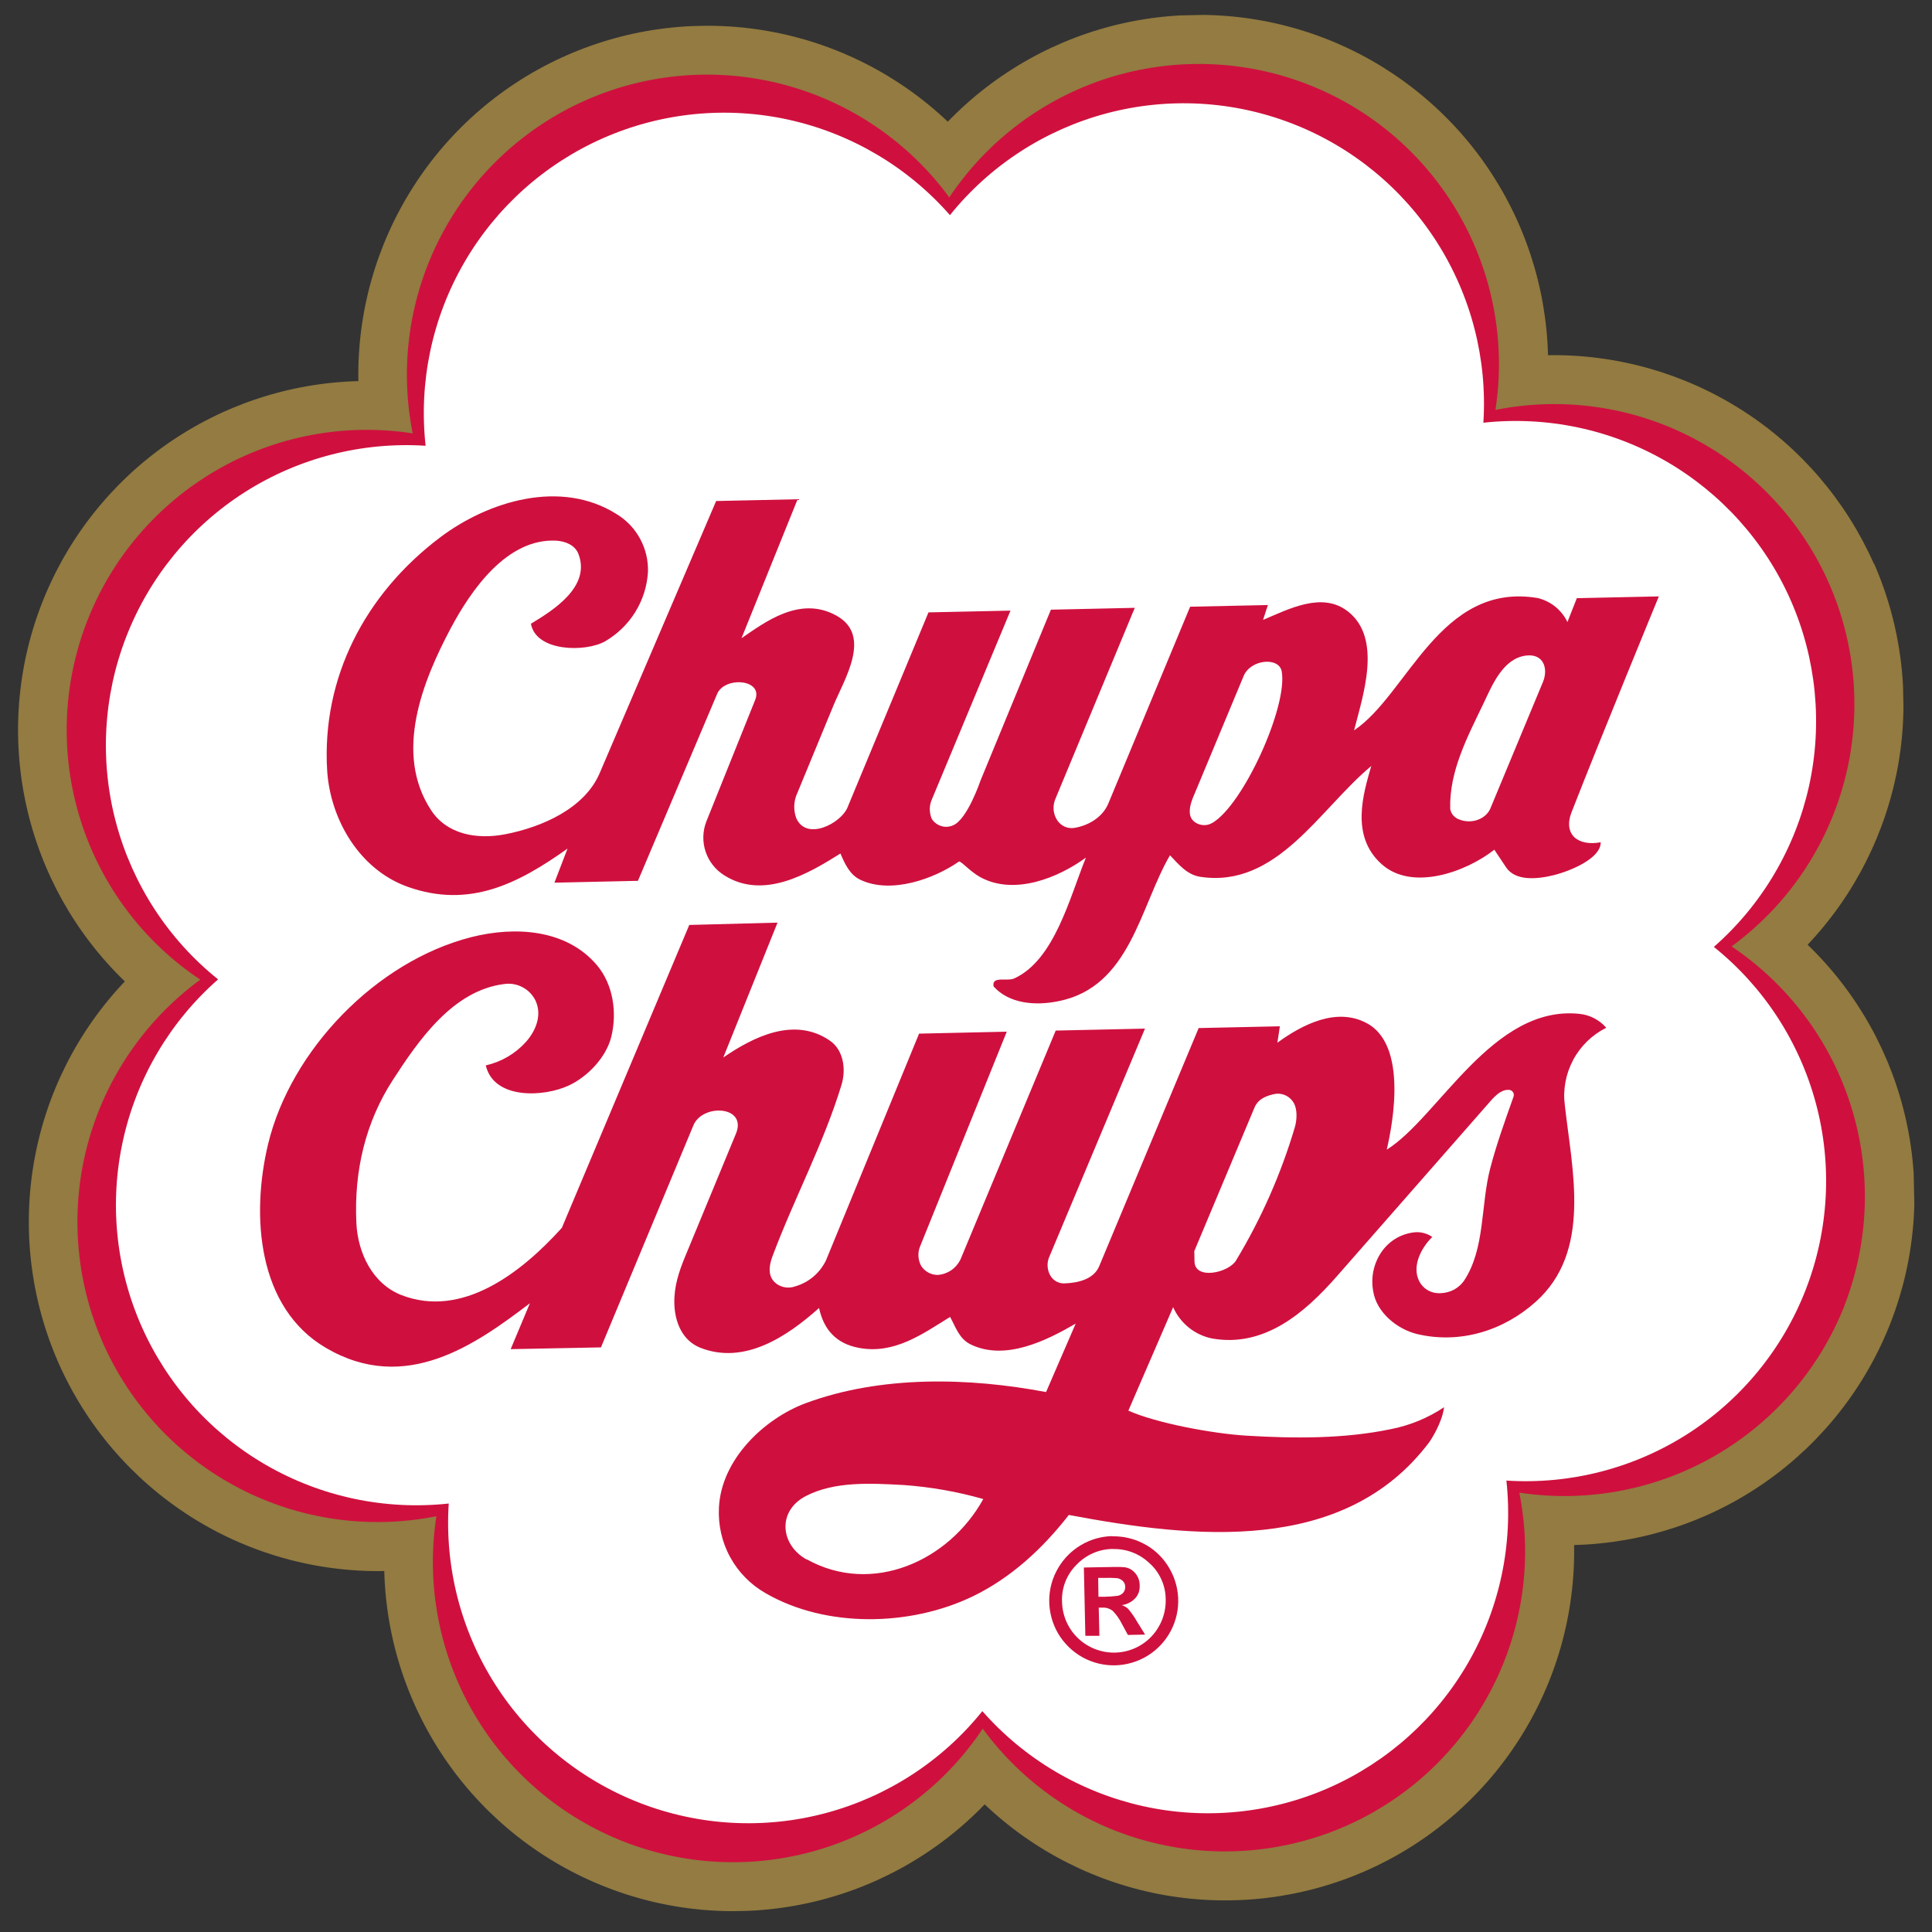 <?xml version="1.0" encoding="UTF-8"?>
<svg id="_Шар_1" data-name="Шар 1" xmlns="http://www.w3.org/2000/svg" xmlns:xlink="http://www.w3.org/1999/xlink" viewBox="0 0 208 208">
  <rect x="0" y="0" width="208" height="208" fill="#333333" stroke="none"/>
  <defs>
    <style>
      .cls-1 {
        fill: none;
      }

      .cls-2 {
        fill: #fff;
      }

      .cls-2, .cls-3, .cls-4 {
        fill-rule: evenodd;
      }

      .cls-3 {
        fill: #937b41;
      }

      .cls-4 {
        fill: #cf103e;
      }

      .cls-5 {
        clip-path: url(#clippath);
      }
    </style>
    <clipPath id="clippath">
      <rect class="cls-1" x="2.5" y="2.19" width="203" height="203" transform="translate(-2.23 2.29) rotate(-1.25)"/>
    </clipPath>
  </defs>
  <g class="cls-5">
    <g>
      <path class="cls-4" d="M190.7,101.79c5.48-4.91,9.26-11.43,10.82-18.63,1.55-7.19.79-14.69-2.17-21.43-2.96-6.74-7.98-12.36-14.33-16.08-6.35-3.72-13.72-5.33-21.04-4.61.4-7.35-1.53-14.64-5.52-20.83-3.99-6.19-9.83-10.96-16.69-13.62-6.86-2.67-14.39-3.1-21.51-1.23-7.12,1.87-13.47,5.93-18.14,11.62-4.91-5.48-11.43-9.27-18.63-10.82-7.19-1.55-14.7-.79-21.43,2.17-6.74,2.96-12.36,7.98-16.08,14.33s-5.33,13.72-4.61,21.04c-7.35-.4-14.64,1.53-20.82,5.52-6.19,3.99-10.95,9.83-13.62,16.69-2.67,6.86-3.1,14.39-1.24,21.51,1.86,7.12,5.93,13.47,11.62,18.14-5.48,4.91-9.27,11.43-10.82,18.63-1.55,7.19-.8,14.7,2.17,21.43,2.96,6.74,7.98,12.37,14.33,16.08,6.35,3.72,13.72,5.33,21.04,4.62-.39,7.35,1.55,14.63,5.54,20.82,3.99,6.18,9.83,10.95,16.69,13.61,6.86,2.67,14.38,3.1,21.5,1.24,7.12-1.86,13.47-5.92,18.15-11.61,4.92,5.48,11.44,9.26,18.63,10.81,7.19,1.55,14.69.79,21.43-2.18,6.74-2.96,12.36-7.98,16.08-14.33,3.72-6.35,5.33-13.72,4.61-21.04,7.35.4,14.64-1.53,20.82-5.52,6.19-3.99,10.95-9.83,13.62-16.69,2.67-6.86,3.1-14.39,1.23-21.51-1.87-7.12-5.93-13.47-11.62-18.14Z"/>
      <path class="cls-2" d="M184.53,101.93c5.16-4.53,8.74-10.6,10.23-17.3,1.48-6.71.79-13.72-1.97-20s-7.47-11.53-13.42-14.97c-5.95-3.44-12.84-4.89-19.67-4.15.44-6.85-1.32-13.66-5.01-19.45-3.69-5.79-9.13-10.25-15.53-12.74-6.4-2.49-13.42-2.88-20.05-1.11-6.63,1.77-12.53,5.6-16.84,10.95-4.53-5.17-10.59-8.76-17.31-10.26-6.71-1.49-13.73-.8-20.02,1.97-6.29,2.77-11.54,7.47-14.98,13.43-3.44,5.95-4.89,12.85-4.14,19.69-6.86-.44-13.68,1.31-19.47,5-5.79,3.69-10.26,9.14-12.75,15.54-2.49,6.4-2.88,13.43-1.1,20.07,1.78,6.64,5.62,12.54,10.98,16.84-5.16,4.53-8.75,10.6-10.23,17.3-1.49,6.71-.8,13.72,1.97,20.01,2.77,6.29,7.47,11.54,13.42,14.97,5.95,3.44,12.84,4.89,19.67,4.15-.44,6.86,1.31,13.68,5,19.47s9.14,10.26,15.54,12.75c6.4,2.49,13.43,2.88,20.07,1.1,6.64-1.78,12.54-5.62,16.84-10.97,4.53,5.16,10.6,8.74,17.3,10.23,6.71,1.49,13.72.79,20-1.97,6.29-2.77,11.53-7.46,14.97-13.41,3.44-5.95,4.89-12.84,4.15-19.67,6.86.44,13.68-1.31,19.47-5,5.79-3.69,10.26-9.14,12.75-15.54,2.49-6.4,2.88-13.44,1.1-20.07s-5.62-12.54-10.98-16.84"/>
      <path class="cls-4" d="M118.26,171.91h.61c.48-.01.96-.04,1.43-.1.23-.03.45-.15.61-.32.16-.18.24-.41.23-.66,0-.12-.02-.24-.07-.35-.05-.11-.12-.21-.21-.29-.18-.17-.41-.27-.65-.29-.46-.03-.92-.04-1.37-.02h-.61s.03,2.03.03,2.03ZM116.85,176.13l-.16-7.37,1.5-.03c1.5-.03,2.46-.05,2.87,0,.44.05.84.27,1.13.6.34.38.52.88.51,1.39.01.25-.03.51-.11.74-.09.24-.22.46-.4.64-.38.39-.88.64-1.42.71.25.08.48.21.67.38.35.41.66.85.93,1.32l.91,1.47-1.85.04-.64-1.18c-.26-.52-.59-1-.99-1.41-.32-.25-.72-.38-1.12-.35h-.39s.07,3.03.07,3.03h-1.49ZM119.79,166.76c-.72.01-1.44.16-2.1.45-.67.29-1.27.71-1.77,1.23-.53.52-.95,1.15-1.22,1.84-.27.69-.4,1.43-.36,2.18.03,1.48.65,2.89,1.72,3.91,1.07,1.02,2.5,1.58,3.98,1.55,1.48-.03,2.89-.65,3.91-1.72,1.02-1.07,1.58-2.5,1.55-3.98,0-.74-.15-1.48-.46-2.16-.3-.68-.74-1.29-1.3-1.78-.53-.5-1.14-.89-1.82-1.15-.68-.26-1.4-.38-2.13-.36h0ZM119.76,165.4c1.13-.02,2.26.23,3.27.74,1.09.54,2.02,1.37,2.68,2.4.68,1.04,1.07,2.24,1.13,3.47.06,1.24-.21,2.47-.79,3.57-.58,1.1-1.44,2.02-2.49,2.67-1.05.65-2.26,1.01-3.5,1.04-1.24.03-2.46-.28-3.54-.88-1.08-.61-1.98-1.49-2.61-2.56-.62-1.07-.95-2.29-.95-3.53,0-1.24.34-2.46.97-3.52.6-1.02,1.45-1.87,2.47-2.47,1.02-.6,2.18-.93,3.36-.95v.02ZM172.93,110.65c-1.52.76-2.76,1.96-3.56,3.46-.8,1.5-1.12,3.2-.9,4.88.78,7.01,2.94,15.73-3.14,21.17-3.48,3.12-8.15,4.55-12.74,3.47-2.15-.51-4.4-2.32-4.75-4.62-.27-1.46.04-2.96.87-4.19.4-.59.91-1.08,1.51-1.45.6-.37,1.28-.6,1.98-.69.71-.09,1.42.09,2,.49-1.17,1.15-2.22,3.11-1.42,4.74.22.43.56.79.98,1.02.42.23.91.33,1.39.29.48-.02.95-.15,1.38-.37.42-.23.79-.55,1.07-.94,2.32-3.47,1.79-8.17,2.85-12.17.69-2.63,1.6-5.14,2.49-7.65.03-.07.04-.15.04-.23,0-.08-.02-.15-.06-.22-.03-.07-.08-.13-.14-.18-.06-.05-.13-.09-.21-.11-1.04-.17-1.89.96-2.44,1.58l-16.19,18.46c-3.48,3.97-7.83,7.71-13.46,6.71-.92-.19-1.77-.59-2.5-1.18-.73-.59-1.3-1.34-1.68-2.19l-4.82,11.14c3.07,1.37,9.19,2.48,12.66,2.69,5.24.32,10.57.35,15.61-.7,2.04-.4,3.99-1.2,5.72-2.36-.2,1.66-1.44,3.57-1.62,3.8-9.17,12.13-25.38,10.32-38.78,7.8-2.87,3.69-6.28,6.79-10.29,8.74-6.76,3.28-15.85,3.45-22.36-.32-1.61-.92-2.93-2.26-3.81-3.88-.89-1.62-1.3-3.46-1.21-5.31.24-5.22,4.89-9.61,9.36-11.27,8.09-2.99,17.51-2.77,25.86-1.19l3.19-7.37c-3.15,1.83-7.57,4.04-11.29,2.25-1.26-.61-1.63-1.88-2.23-2.97-2.95,1.82-6,4.06-9.84,3.33-2.46-.47-3.77-1.99-4.27-4.29-3.46,3.09-8.07,6.17-12.83,4.26-1.93-.79-2.71-2.81-2.75-4.76-.04-1.8.48-3.39,1.18-5.08l5.45-13.18c1.25-3.02-3.58-3.27-4.57-.92l-9.96,23.92-9.72.19,2.07-4.94c-5.83,4.43-13.37,9.82-21.93,4.82-7.41-4.31-8.11-14.25-6.25-21.98,2.44-10.1,11.64-19.66,21.88-22.26,4.71-1.19,10.21-.86,13.5,3,1.76,2.07,2.21,5.1,1.56,7.74-.54,2.17-2.49,4.25-4.54,5.22-2.68,1.27-8.1,1.56-8.97-2.15,1.65-.37,3.15-1.24,4.29-2.49,1.03-1.14,1.8-2.82,1.09-4.43-.29-.63-.78-1.15-1.39-1.48-.61-.33-1.31-.46-2-.36-5.52.68-9.22,6.04-12.02,10.37-2.88,4.46-4.18,9.69-3.9,15.4.16,3.19,1.74,6.52,4.88,7.73,6.48,2.49,12.8-2.33,17.24-7.25l13.72-32.61,9.5-.25-5.84,14.52c3.25-2.23,7.63-4.42,11.44-1.84,1.51,1.01,1.8,3.1,1.29,4.78-1.93,6.35-5.12,12.27-7.44,18.48-.33.89-.48,1.85.06,2.57.27.34.64.58,1.06.7.42.12.86.11,1.26-.03.74-.2,1.43-.56,2.01-1.05.59-.49,1.06-1.11,1.39-1.8l10.01-24.38,9.44-.21-9.33,23.11c-.14.34-.2.7-.18,1.06.02.36.12.72.29,1.04.19.3.46.55.77.72.31.17.66.26,1.02.26.52-.04,1.01-.21,1.44-.5.43-.29.77-.69,1-1.15l10.26-24.66,9.61-.21-10.34,24.66c-.12.31-.17.64-.14.97.02.33.12.65.28.94.17.29.41.53.71.68.3.15.64.21.97.17,1.35-.06,3.01-.45,3.59-1.84l10.71-25.64,8.74-.19s-.18,1.29-.27,1.77c2.64-1.92,6.41-3.92,9.73-2.05,4.69,2.66,2.29,12.45,2.05,13.56,5.57-3.47,11.39-15.6,20.74-14.62,1.1.11,2.12.63,2.86,1.46v.04ZM133.07,135.71c-.82,1.33-4.43,2.12-4.47.1l-.02-1.12,6.48-15.45c.4-.97,1.41-1.34,2.36-1.49.37-.03.74.05,1.07.22.33.17.6.44.79.76.42.72.35,1.86.12,2.64-1.49,5.02-3.61,9.83-6.32,14.32v.02ZM86.83,167.89c-2.8-1.56-3.2-5.19-.08-6.82,3.12-1.62,7.04-1.38,10.56-1.19,2.89.21,5.76.71,8.55,1.51-3.68,6.66-11.95,10.41-19,6.49h-.02ZM169.21,87.4c-.97,2.47.7,3.73,3.12,3.28.04,1.67-3.07,3.04-5.05,3.54-1.74.43-4.13.68-5.14-.85l-1.26-1.89c-3.07,2.41-8.86,4.5-12.14,1.55-3.39-3.03-1.96-7.61-1.11-10.56-5.57,4.63-10.14,13.17-18.4,11.93-1.44-.22-2.33-1.34-3.27-2.32-3.23,5.53-4.27,14.15-11.97,15.7-2.53.53-5.35.28-7.02-1.58-.23-1.17,1.47-.51,2.22-.86,4.34-1.98,5.98-8.74,7.72-13.01-2.97,2.17-7.71,4.11-11.38,2.1-1.11-.61-2.11-1.8-2.3-1.67-2.65,1.85-7.31,3.54-10.62,1.95-1.15-.55-1.67-1.76-2.13-2.82-3.51,2.21-8.28,4.99-12.47,2.37-.96-.59-1.68-1.49-2.04-2.56-.36-1.06-.33-2.22.08-3.27l5.25-13.07c.91-2.26-3.28-2.56-4.09-.66l-8.53,20.13-8.99.2,1.41-3.67c-5.39,3.84-10.61,6.45-17.19,4.12-5.24-1.86-8.37-7.3-8.69-12.56-.59-9.89,4.03-18.95,12.21-25.1,5.18-3.88,12.95-6.25,18.94-2.48,1.07.65,1.95,1.56,2.54,2.66.6,1.1.89,2.33.85,3.58-.09,1.53-.56,3.01-1.37,4.32-.81,1.3-1.93,2.38-3.25,3.15-2.13,1.19-7.44,1.12-7.98-1.9,2.49-1.49,6.42-4.01,5.13-7.47-.38-1.04-1.47-1.4-2.37-1.47-5.32-.3-9.19,5.29-11.4,9.44-2.98,5.62-6.18,13.44-2.08,19.62,1.69,2.55,4.89,3.15,7.99,2.54,3.88-.76,8.49-2.74,10.13-6.57l12.54-29.3,8.77-.19-6.04,14.96c2.47-1.68,6.28-4.64,10.24-2.42,3.84,2.15.83,6.82-.36,9.71l-3.87,9.38c-.2.42-.31.88-.33,1.35-.02.47.06.93.22,1.37,1.13,2.48,4.8.52,5.5-1.14l8.73-21.03,8.83-.19-8.45,20.29c-.15.33-.24.7-.24,1.07,0,.37.07.73.22,1.07.23.36.59.63,1,.76.41.13.85.11,1.25-.06,1.56-.59,2.96-4.76,3.01-4.88l7.56-18.35,9.03-.2-8.53,20.53c-.17.38-.24.8-.21,1.22.04.42.18.82.42,1.17.2.28.47.5.78.64.31.14.66.18,1,.14,1.5-.24,3.06-1.11,3.7-2.65l8.8-21.17,8.37-.18-.52,1.6c2.78-1.17,6.37-3.08,9.14-.91,3.73,2.92,1.6,9.09.66,12.8,5.78-3.86,9.25-16.03,19.79-14.24.69.17,1.33.49,1.88.93.55.45.99,1.01,1.3,1.65l1.01-2.57,8.83-.19s-6.38,15.49-9.39,23.22h0ZM160.47,87.01c-.49,1.18-2.06,1.77-3.43,1.19-.23-.09-.44-.24-.6-.43-.16-.19-.26-.42-.31-.67-.12-4.1,1.9-7.85,3.62-11.44.91-1.93,2.09-4.78,4.54-5.08,1.88-.24,2.42,1.38,1.83,2.83l-5.65,13.59h0ZM130.46,88.62c-.84.5-2.1.08-2.32-.83-.2-.82.22-1.76.56-2.55l5.19-12.46c.75-1.81,3.81-2.08,4.1-.5.68,3.78-4.17,14.45-7.51,16.34Z"/>
      <path class="cls-3" d="M198.61,140.48c-2.68,6.85-7.61,12.57-13.98,16.25-6.37,3.67-13.79,5.07-21.06,3.97,1.44,7.22.37,14.71-3.03,21.23-3.4,6.53-8.92,11.7-15.65,14.66-6.74,2.96-14.28,3.54-21.39,1.63-7.11-1.9-13.35-6.18-17.7-12.11-4.08,6.12-10.14,10.66-17.15,12.88-7.02,2.21-14.58,1.97-21.44-.7-6.86-2.67-12.6-7.59-16.28-13.97-3.68-6.37-5.07-13.81-3.95-21.08-7.22,1.44-14.71.38-21.24-3.02-6.53-3.4-11.7-8.92-14.67-15.66-2.96-6.74-3.54-14.28-1.63-21.39,1.91-7.11,6.19-13.35,12.12-17.7-6.12-4.08-10.67-10.13-12.88-17.15-2.22-7.02-1.97-14.58.7-21.44,2.67-6.86,7.6-12.6,13.97-16.28,6.37-3.68,13.81-5.07,21.08-3.94-1.44-7.22-.37-14.71,3.03-21.23,3.4-6.53,8.92-11.7,15.65-14.66,6.73-2.96,14.28-3.54,21.39-1.63,7.11,1.91,13.35,6.18,17.7,12.11,4.09-6.12,10.14-10.66,17.15-12.87,7.02-2.21,14.58-1.96,21.43.7,6.86,2.67,12.6,7.59,16.27,13.97,3.68,6.37,5.07,13.81,3.95,21.08,7.22-1.44,14.71-.38,21.24,3.02,6.53,3.4,11.7,8.92,14.67,15.65,2.96,6.74,3.54,14.28,1.63,21.39-1.91,7.11-6.18,13.35-12.12,17.7,6.1,4.1,10.64,10.15,12.85,17.16,2.21,7.01,1.98,14.57-.67,21.43ZM201.74,60.69c-3-6.77-7.92-12.52-14.16-16.51-6.24-3.99-13.52-6.06-20.92-5.94-.19-7.41-2.56-14.59-6.82-20.66-4.26-6.06-10.22-10.73-17.12-13.42-6.91-2.69-14.45-3.27-21.69-1.68-7.24,1.59-13.84,5.29-18.99,10.62-5.37-5.1-12.13-8.5-19.43-9.77-7.3-1.27-14.81-.36-21.59,2.62-6.78,2.98-12.53,7.9-16.52,14.15-3.99,6.24-6.05,13.52-5.92,20.93-7.41.19-14.59,2.56-20.66,6.82-6.06,4.26-10.73,10.22-13.42,17.13-2.69,6.91-3.27,14.45-1.68,21.69,1.59,7.24,5.28,13.84,10.62,18.99-5.11,5.37-8.51,12.13-9.78,19.43-1.27,7.3-.36,14.81,2.62,21.6,2.98,6.78,7.91,12.53,14.15,16.53,6.24,3.99,13.53,6.05,20.94,5.92.19,7.41,2.57,14.59,6.83,20.65,4.26,6.06,10.22,10.73,17.13,13.41,6.91,2.69,14.45,3.27,21.69,1.68,7.24-1.59,13.84-5.28,18.99-10.62,5.37,5.1,12.13,8.5,19.43,9.78,7.3,1.27,14.81.36,21.59-2.62,6.78-2.98,12.53-7.91,16.52-14.15,3.99-6.24,6.05-13.52,5.92-20.93,7.41-.19,14.6-2.56,20.66-6.82,6.06-4.26,10.73-10.22,13.42-17.13,2.69-6.91,3.27-14.45,1.68-21.69-1.59-7.24-5.28-13.84-10.62-18.99,5.09-5.38,8.48-12.14,9.76-19.43,1.27-7.3.37-14.8-2.6-21.59"/>
    </g>
  </g>
</svg>